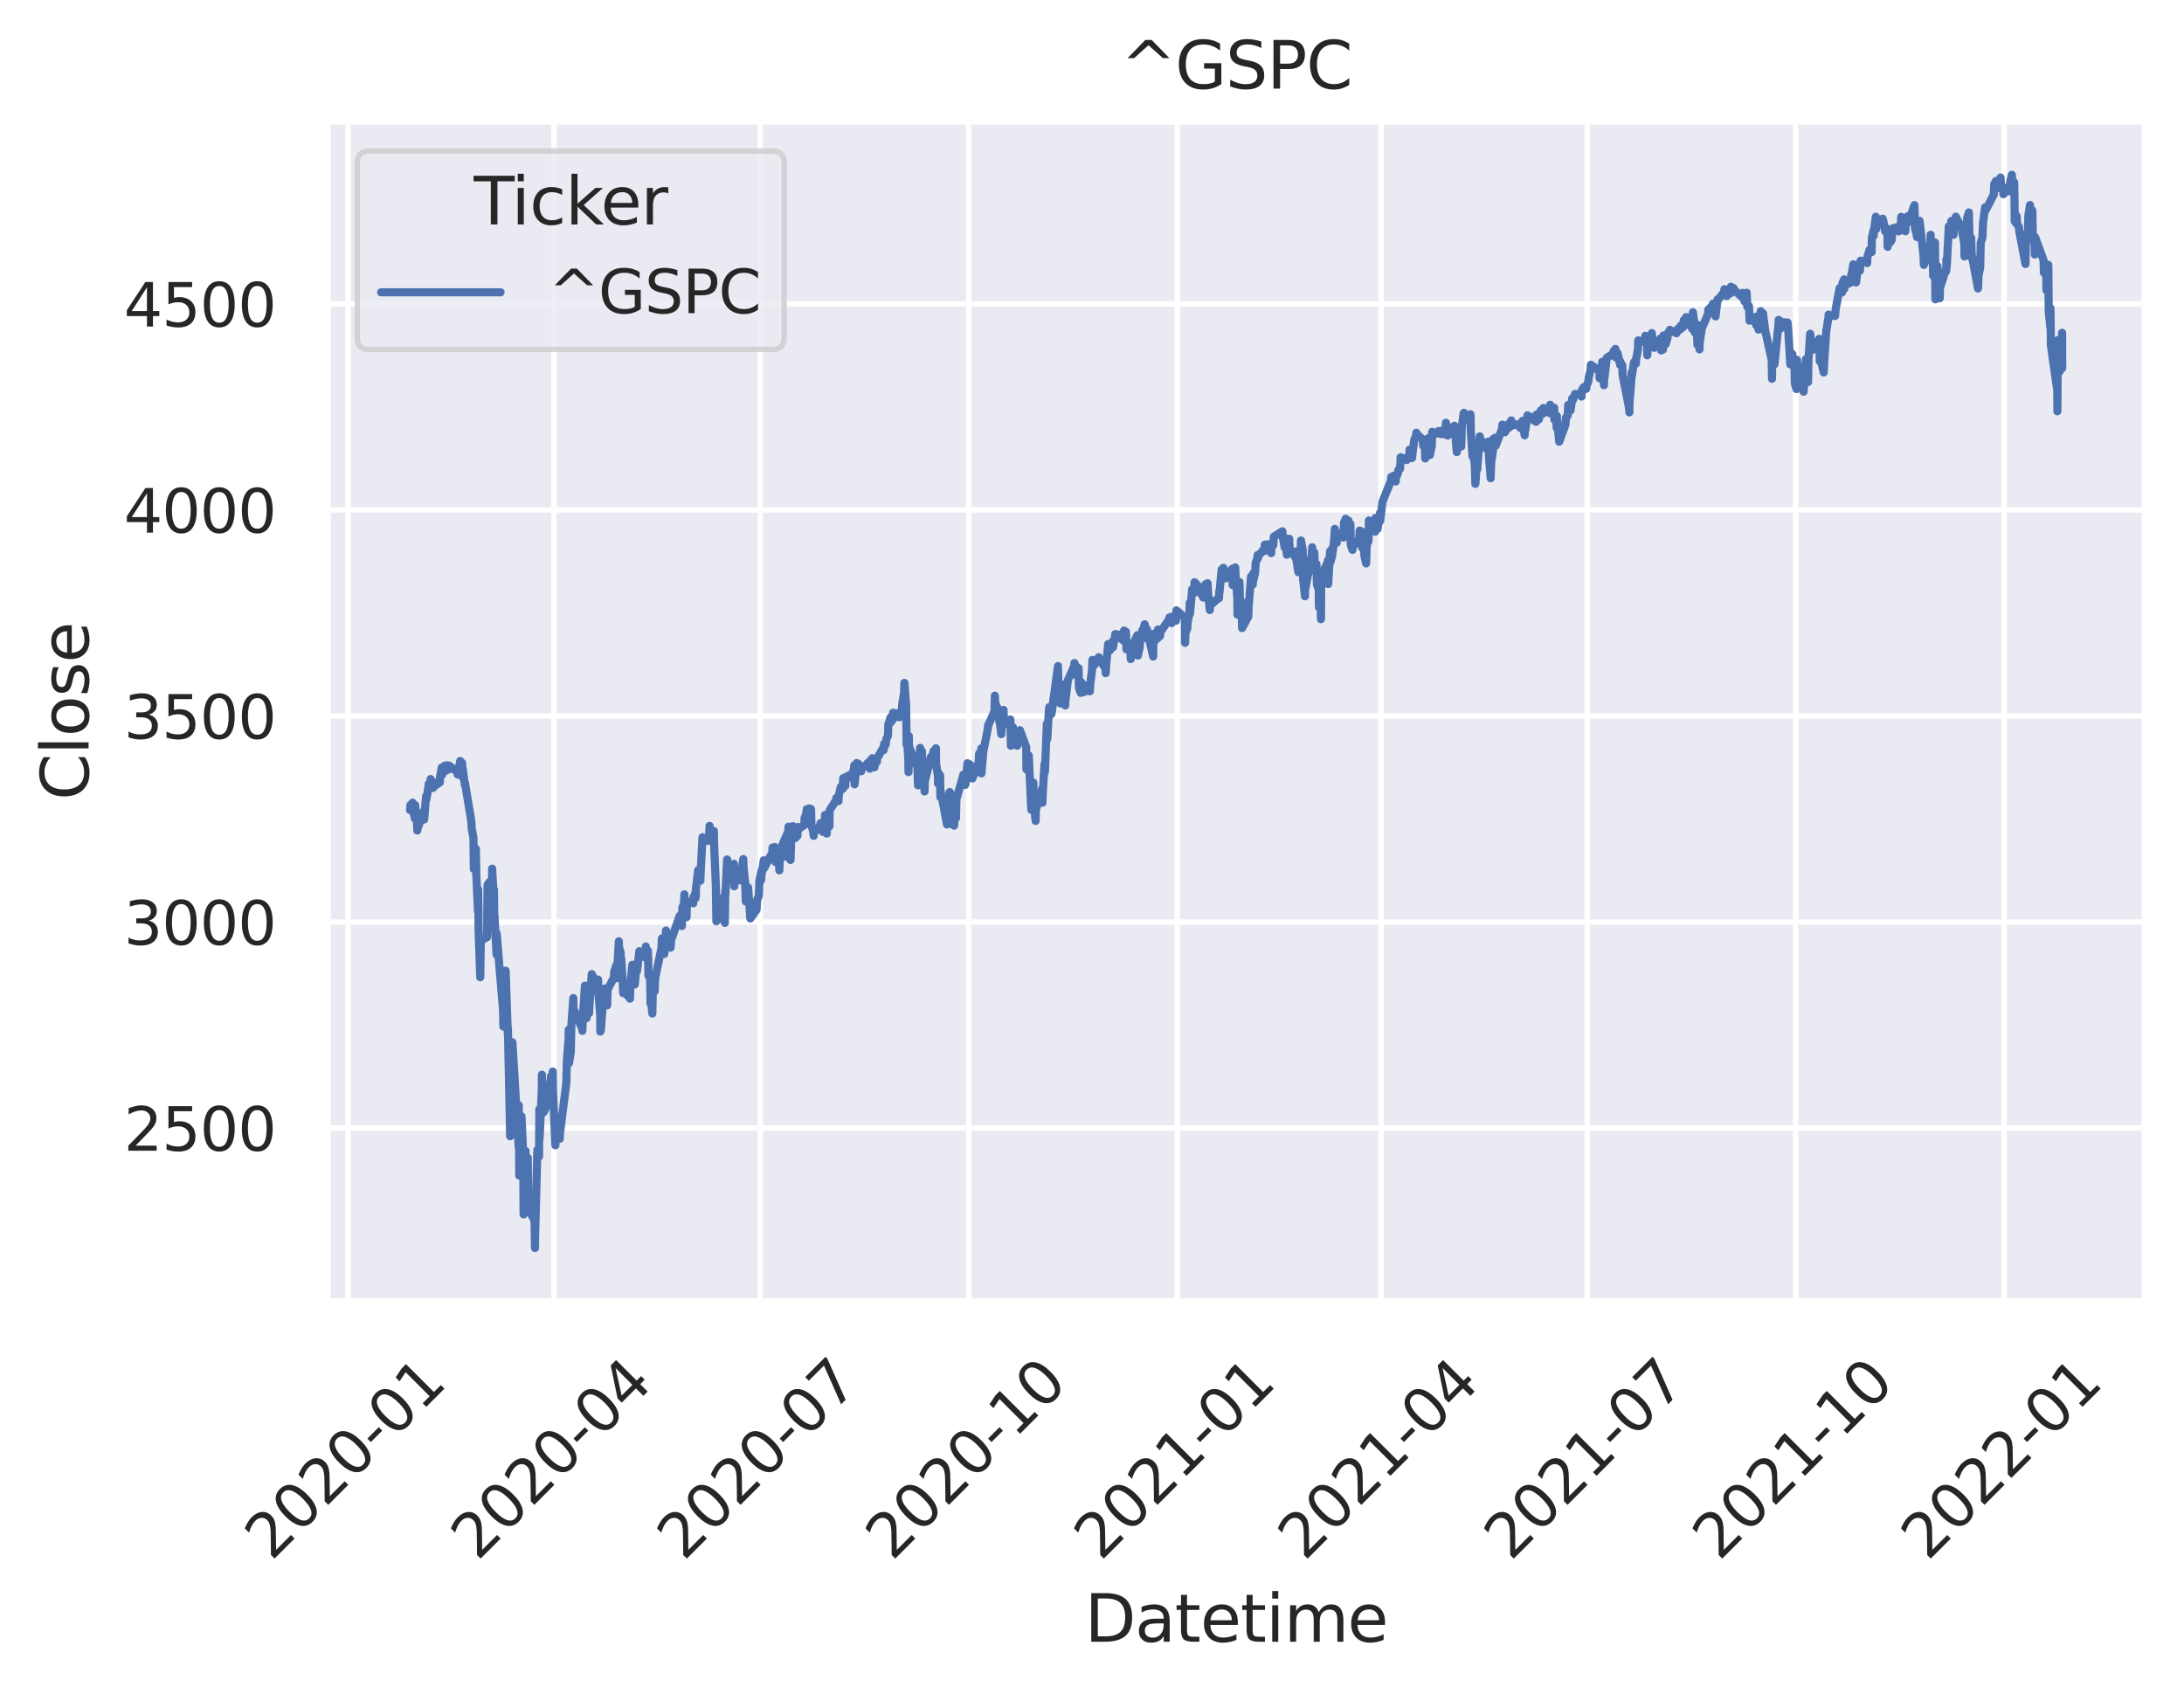 <?xml version="1.0" encoding="utf-8" standalone="no"?>
<!DOCTYPE svg PUBLIC "-//W3C//DTD SVG 1.1//EN"
  "http://www.w3.org/Graphics/SVG/1.1/DTD/svg11.dtd">
<svg xmlns:xlink="http://www.w3.org/1999/xlink" width="402.309pt" height="312.099pt" viewBox="0 0 402.309 312.099" xmlns="http://www.w3.org/2000/svg" version="1.1">
 <defs>
  <style type="text/css">*{stroke-linejoin: round; stroke-linecap: butt}</style>
 </defs>
 <g id="figure_1">
  <g id="patch_1">
   <path d="M 0 312.099 
L 402.309 312.099 
L 402.309 0 
L 0 0 
z
" style="fill: #ffffff"/>
  </g>
  <g id="axes_1">
   <g id="patch_2">
    <path d="M 60.309 239.758 
L 395.109 239.758 
L 395.109 22.318 
L 60.309 22.318 
z
" style="fill: #eaeaf2"/>
   </g>
   <g id="matplotlib.axis_1">
    <g id="xtick_1">
     <g id="line2d_1">
      <path d="M 64.093 239.758 
L 64.093 22.318 
" clip-path="url(#p2a2ee16e91)" style="fill: none; stroke: #ffffff; stroke-linecap: round"/>
     </g>
     <g id="text_1">
      <!-- 2020-01 -->
      <g style="fill: #262626" transform="translate(49.989 287.668)rotate(-45)scale(0.11 -0.11)">
       <defs>
        <path id="DejaVuSans-32" d="M 1228 531 
L 3431 531 
L 3431 0 
L 469 0 
L 469 531 
Q 828 903 1448 1529 
Q 2069 2156 2228 2338 
Q 2531 2678 2651 2914 
Q 2772 3150 2772 3378 
Q 2772 3750 2511 3984 
Q 2250 4219 1831 4219 
Q 1534 4219 1204 4116 
Q 875 4013 500 3803 
L 500 4441 
Q 881 4594 1212 4672 
Q 1544 4750 1819 4750 
Q 2544 4750 2975 4387 
Q 3406 4025 3406 3419 
Q 3406 3131 3298 2873 
Q 3191 2616 2906 2266 
Q 2828 2175 2409 1742 
Q 1991 1309 1228 531 
z
" transform="scale(0.016)"/>
        <path id="DejaVuSans-30" d="M 2034 4250 
Q 1547 4250 1301 3770 
Q 1056 3291 1056 2328 
Q 1056 1369 1301 889 
Q 1547 409 2034 409 
Q 2525 409 2770 889 
Q 3016 1369 3016 2328 
Q 3016 3291 2770 3770 
Q 2525 4250 2034 4250 
z
M 2034 4750 
Q 2819 4750 3233 4129 
Q 3647 3509 3647 2328 
Q 3647 1150 3233 529 
Q 2819 -91 2034 -91 
Q 1250 -91 836 529 
Q 422 1150 422 2328 
Q 422 3509 836 4129 
Q 1250 4750 2034 4750 
z
" transform="scale(0.016)"/>
        <path id="DejaVuSans-2d" d="M 313 2009 
L 1997 2009 
L 1997 1497 
L 313 1497 
L 313 2009 
z
" transform="scale(0.016)"/>
        <path id="DejaVuSans-31" d="M 794 531 
L 1825 531 
L 1825 4091 
L 703 3866 
L 703 4441 
L 1819 4666 
L 2450 4666 
L 2450 531 
L 3481 531 
L 3481 0 
L 794 0 
L 794 531 
z
" transform="scale(0.016)"/>
       </defs>
       <use xlink:href="#DejaVuSans-32"/>
       <use xlink:href="#DejaVuSans-30" x="63.623"/>
       <use xlink:href="#DejaVuSans-32" x="127.246"/>
       <use xlink:href="#DejaVuSans-30" x="190.869"/>
       <use xlink:href="#DejaVuSans-2d" x="254.492"/>
       <use xlink:href="#DejaVuSans-30" x="290.576"/>
       <use xlink:href="#DejaVuSans-31" x="354.199"/>
      </g>
     </g>
    </g>
    <g id="xtick_2">
     <g id="line2d_2">
      <path d="M 102.056 239.758 
L 102.056 22.318 
" clip-path="url(#p2a2ee16e91)" style="fill: none; stroke: #ffffff; stroke-linecap: round"/>
     </g>
     <g id="text_2">
      <!-- 2020-04 -->
      <g style="fill: #262626" transform="translate(87.952 287.668)rotate(-45)scale(0.11 -0.11)">
       <defs>
        <path id="DejaVuSans-34" d="M 2419 4116 
L 825 1625 
L 2419 1625 
L 2419 4116 
z
M 2253 4666 
L 3047 4666 
L 3047 1625 
L 3713 1625 
L 3713 1100 
L 3047 1100 
L 3047 0 
L 2419 0 
L 2419 1100 
L 313 1100 
L 313 1709 
L 2253 4666 
z
" transform="scale(0.016)"/>
       </defs>
       <use xlink:href="#DejaVuSans-32"/>
       <use xlink:href="#DejaVuSans-30" x="63.623"/>
       <use xlink:href="#DejaVuSans-32" x="127.246"/>
       <use xlink:href="#DejaVuSans-30" x="190.869"/>
       <use xlink:href="#DejaVuSans-2d" x="254.492"/>
       <use xlink:href="#DejaVuSans-30" x="290.576"/>
       <use xlink:href="#DejaVuSans-34" x="354.199"/>
      </g>
     </g>
    </g>
    <g id="xtick_3">
     <g id="line2d_3">
      <path d="M 140.036 239.758 
L 140.036 22.318 
" clip-path="url(#p2a2ee16e91)" style="fill: none; stroke: #ffffff; stroke-linecap: round"/>
     </g>
     <g id="text_3">
      <!-- 2020-07 -->
      <g style="fill: #262626" transform="translate(125.933 287.668)rotate(-45)scale(0.11 -0.11)">
       <defs>
        <path id="DejaVuSans-37" d="M 525 4666 
L 3525 4666 
L 3525 4397 
L 1831 0 
L 1172 0 
L 2766 4134 
L 525 4134 
L 525 4666 
z
" transform="scale(0.016)"/>
       </defs>
       <use xlink:href="#DejaVuSans-32"/>
       <use xlink:href="#DejaVuSans-30" x="63.623"/>
       <use xlink:href="#DejaVuSans-32" x="127.246"/>
       <use xlink:href="#DejaVuSans-30" x="190.869"/>
       <use xlink:href="#DejaVuSans-2d" x="254.492"/>
       <use xlink:href="#DejaVuSans-30" x="290.576"/>
       <use xlink:href="#DejaVuSans-37" x="354.199"/>
      </g>
     </g>
    </g>
    <g id="xtick_4">
     <g id="line2d_4">
      <path d="M 178.434 239.758 
L 178.434 22.318 
" clip-path="url(#p2a2ee16e91)" style="fill: none; stroke: #ffffff; stroke-linecap: round"/>
     </g>
     <g id="text_4">
      <!-- 2020-10 -->
      <g style="fill: #262626" transform="translate(164.33 287.668)rotate(-45)scale(0.11 -0.11)">
       <use xlink:href="#DejaVuSans-32"/>
       <use xlink:href="#DejaVuSans-30" x="63.623"/>
       <use xlink:href="#DejaVuSans-32" x="127.246"/>
       <use xlink:href="#DejaVuSans-30" x="190.869"/>
       <use xlink:href="#DejaVuSans-2d" x="254.492"/>
       <use xlink:href="#DejaVuSans-31" x="290.576"/>
       <use xlink:href="#DejaVuSans-30" x="354.199"/>
      </g>
     </g>
    </g>
    <g id="xtick_5">
     <g id="line2d_5">
      <path d="M 216.849 239.758 
L 216.849 22.318 
" clip-path="url(#p2a2ee16e91)" style="fill: none; stroke: #ffffff; stroke-linecap: round"/>
     </g>
     <g id="text_5">
      <!-- 2021-01 -->
      <g style="fill: #262626" transform="translate(202.745 287.668)rotate(-45)scale(0.11 -0.11)">
       <use xlink:href="#DejaVuSans-32"/>
       <use xlink:href="#DejaVuSans-30" x="63.623"/>
       <use xlink:href="#DejaVuSans-32" x="127.246"/>
       <use xlink:href="#DejaVuSans-31" x="190.869"/>
       <use xlink:href="#DejaVuSans-2d" x="254.492"/>
       <use xlink:href="#DejaVuSans-30" x="290.576"/>
       <use xlink:href="#DejaVuSans-31" x="354.199"/>
      </g>
     </g>
    </g>
    <g id="xtick_6">
     <g id="line2d_6">
      <path d="M 254.394 239.758 
L 254.394 22.318 
" clip-path="url(#p2a2ee16e91)" style="fill: none; stroke: #ffffff; stroke-linecap: round"/>
     </g>
     <g id="text_6">
      <!-- 2021-04 -->
      <g style="fill: #262626" transform="translate(240.291 287.668)rotate(-45)scale(0.11 -0.11)">
       <use xlink:href="#DejaVuSans-32"/>
       <use xlink:href="#DejaVuSans-30" x="63.623"/>
       <use xlink:href="#DejaVuSans-32" x="127.246"/>
       <use xlink:href="#DejaVuSans-31" x="190.869"/>
       <use xlink:href="#DejaVuSans-2d" x="254.492"/>
       <use xlink:href="#DejaVuSans-30" x="290.576"/>
       <use xlink:href="#DejaVuSans-34" x="354.199"/>
      </g>
     </g>
    </g>
    <g id="xtick_7">
     <g id="line2d_7">
      <path d="M 292.374 239.758 
L 292.374 22.318 
" clip-path="url(#p2a2ee16e91)" style="fill: none; stroke: #ffffff; stroke-linecap: round"/>
     </g>
     <g id="text_7">
      <!-- 2021-07 -->
      <g style="fill: #262626" transform="translate(278.271 287.668)rotate(-45)scale(0.11 -0.11)">
       <use xlink:href="#DejaVuSans-32"/>
       <use xlink:href="#DejaVuSans-30" x="63.623"/>
       <use xlink:href="#DejaVuSans-32" x="127.246"/>
       <use xlink:href="#DejaVuSans-31" x="190.869"/>
       <use xlink:href="#DejaVuSans-2d" x="254.492"/>
       <use xlink:href="#DejaVuSans-30" x="290.576"/>
       <use xlink:href="#DejaVuSans-37" x="354.199"/>
      </g>
     </g>
    </g>
    <g id="xtick_8">
     <g id="line2d_8">
      <path d="M 330.772 239.758 
L 330.772 22.318 
" clip-path="url(#p2a2ee16e91)" style="fill: none; stroke: #ffffff; stroke-linecap: round"/>
     </g>
     <g id="text_8">
      <!-- 2021-10 -->
      <g style="fill: #262626" transform="translate(316.668 287.668)rotate(-45)scale(0.11 -0.11)">
       <use xlink:href="#DejaVuSans-32"/>
       <use xlink:href="#DejaVuSans-30" x="63.623"/>
       <use xlink:href="#DejaVuSans-32" x="127.246"/>
       <use xlink:href="#DejaVuSans-31" x="190.869"/>
       <use xlink:href="#DejaVuSans-2d" x="254.492"/>
       <use xlink:href="#DejaVuSans-31" x="290.576"/>
       <use xlink:href="#DejaVuSans-30" x="354.199"/>
      </g>
     </g>
    </g>
    <g id="xtick_9">
     <g id="line2d_9">
      <path d="M 369.187 239.758 
L 369.187 22.318 
" clip-path="url(#p2a2ee16e91)" style="fill: none; stroke: #ffffff; stroke-linecap: round"/>
     </g>
     <g id="text_9">
      <!-- 2022-01 -->
      <g style="fill: #262626" transform="translate(355.083 287.668)rotate(-45)scale(0.11 -0.11)">
       <use xlink:href="#DejaVuSans-32"/>
       <use xlink:href="#DejaVuSans-30" x="63.623"/>
       <use xlink:href="#DejaVuSans-32" x="127.246"/>
       <use xlink:href="#DejaVuSans-32" x="190.869"/>
       <use xlink:href="#DejaVuSans-2d" x="254.492"/>
       <use xlink:href="#DejaVuSans-30" x="290.576"/>
       <use xlink:href="#DejaVuSans-31" x="354.199"/>
      </g>
     </g>
    </g>
    <g id="text_10">
     <!-- Datetime -->
     <g style="fill: #262626" transform="translate(199.812 302.403)scale(0.12 -0.12)">
      <defs>
       <path id="DejaVuSans-44" d="M 1259 4147 
L 1259 519 
L 2022 519 
Q 2988 519 3436 956 
Q 3884 1394 3884 2338 
Q 3884 3275 3436 3711 
Q 2988 4147 2022 4147 
L 1259 4147 
z
M 628 4666 
L 1925 4666 
Q 3281 4666 3915 4102 
Q 4550 3538 4550 2338 
Q 4550 1131 3912 565 
Q 3275 0 1925 0 
L 628 0 
L 628 4666 
z
" transform="scale(0.016)"/>
       <path id="DejaVuSans-61" d="M 2194 1759 
Q 1497 1759 1228 1600 
Q 959 1441 959 1056 
Q 959 750 1161 570 
Q 1363 391 1709 391 
Q 2188 391 2477 730 
Q 2766 1069 2766 1631 
L 2766 1759 
L 2194 1759 
z
M 3341 1997 
L 3341 0 
L 2766 0 
L 2766 531 
Q 2569 213 2275 61 
Q 1981 -91 1556 -91 
Q 1019 -91 701 211 
Q 384 513 384 1019 
Q 384 1609 779 1909 
Q 1175 2209 1959 2209 
L 2766 2209 
L 2766 2266 
Q 2766 2663 2505 2880 
Q 2244 3097 1772 3097 
Q 1472 3097 1187 3025 
Q 903 2953 641 2809 
L 641 3341 
Q 956 3463 1253 3523 
Q 1550 3584 1831 3584 
Q 2591 3584 2966 3190 
Q 3341 2797 3341 1997 
z
" transform="scale(0.016)"/>
       <path id="DejaVuSans-74" d="M 1172 4494 
L 1172 3500 
L 2356 3500 
L 2356 3053 
L 1172 3053 
L 1172 1153 
Q 1172 725 1289 603 
Q 1406 481 1766 481 
L 2356 481 
L 2356 0 
L 1766 0 
Q 1100 0 847 248 
Q 594 497 594 1153 
L 594 3053 
L 172 3053 
L 172 3500 
L 594 3500 
L 594 4494 
L 1172 4494 
z
" transform="scale(0.016)"/>
       <path id="DejaVuSans-65" d="M 3597 1894 
L 3597 1613 
L 953 1613 
Q 991 1019 1311 708 
Q 1631 397 2203 397 
Q 2534 397 2845 478 
Q 3156 559 3463 722 
L 3463 178 
Q 3153 47 2828 -22 
Q 2503 -91 2169 -91 
Q 1331 -91 842 396 
Q 353 884 353 1716 
Q 353 2575 817 3079 
Q 1281 3584 2069 3584 
Q 2775 3584 3186 3129 
Q 3597 2675 3597 1894 
z
M 3022 2063 
Q 3016 2534 2758 2815 
Q 2500 3097 2075 3097 
Q 1594 3097 1305 2825 
Q 1016 2553 972 2059 
L 3022 2063 
z
" transform="scale(0.016)"/>
       <path id="DejaVuSans-69" d="M 603 3500 
L 1178 3500 
L 1178 0 
L 603 0 
L 603 3500 
z
M 603 4863 
L 1178 4863 
L 1178 4134 
L 603 4134 
L 603 4863 
z
" transform="scale(0.016)"/>
       <path id="DejaVuSans-6d" d="M 3328 2828 
Q 3544 3216 3844 3400 
Q 4144 3584 4550 3584 
Q 5097 3584 5394 3201 
Q 5691 2819 5691 2113 
L 5691 0 
L 5113 0 
L 5113 2094 
Q 5113 2597 4934 2840 
Q 4756 3084 4391 3084 
Q 3944 3084 3684 2787 
Q 3425 2491 3425 1978 
L 3425 0 
L 2847 0 
L 2847 2094 
Q 2847 2600 2669 2842 
Q 2491 3084 2119 3084 
Q 1678 3084 1418 2786 
Q 1159 2488 1159 1978 
L 1159 0 
L 581 0 
L 581 3500 
L 1159 3500 
L 1159 2956 
Q 1356 3278 1631 3431 
Q 1906 3584 2284 3584 
Q 2666 3584 2933 3390 
Q 3200 3197 3328 2828 
z
" transform="scale(0.016)"/>
      </defs>
      <use xlink:href="#DejaVuSans-44"/>
      <use xlink:href="#DejaVuSans-61" x="77.002"/>
      <use xlink:href="#DejaVuSans-74" x="138.281"/>
      <use xlink:href="#DejaVuSans-65" x="177.49"/>
      <use xlink:href="#DejaVuSans-74" x="239.014"/>
      <use xlink:href="#DejaVuSans-69" x="278.223"/>
      <use xlink:href="#DejaVuSans-6d" x="306.006"/>
      <use xlink:href="#DejaVuSans-65" x="403.418"/>
     </g>
    </g>
   </g>
   <g id="matplotlib.axis_2">
    <g id="ytick_1">
     <g id="line2d_10">
      <path d="M 60.309 207.781 
L 395.109 207.781 
" clip-path="url(#p2a2ee16e91)" style="fill: none; stroke: #ffffff; stroke-linecap: round"/>
     </g>
     <g id="text_11">
      <!-- 2500 -->
      <g style="fill: #262626" transform="translate(22.814 211.96)scale(0.11 -0.11)">
       <defs>
        <path id="DejaVuSans-35" d="M 691 4666 
L 3169 4666 
L 3169 4134 
L 1269 4134 
L 1269 2991 
Q 1406 3038 1543 3061 
Q 1681 3084 1819 3084 
Q 2600 3084 3056 2656 
Q 3513 2228 3513 1497 
Q 3513 744 3044 326 
Q 2575 -91 1722 -91 
Q 1428 -91 1123 -41 
Q 819 9 494 109 
L 494 744 
Q 775 591 1075 516 
Q 1375 441 1709 441 
Q 2250 441 2565 725 
Q 2881 1009 2881 1497 
Q 2881 1984 2565 2268 
Q 2250 2553 1709 2553 
Q 1456 2553 1204 2497 
Q 953 2441 691 2322 
L 691 4666 
z
" transform="scale(0.016)"/>
       </defs>
       <use xlink:href="#DejaVuSans-32"/>
       <use xlink:href="#DejaVuSans-35" x="63.623"/>
       <use xlink:href="#DejaVuSans-30" x="127.246"/>
       <use xlink:href="#DejaVuSans-30" x="190.869"/>
      </g>
     </g>
    </g>
    <g id="ytick_2">
     <g id="line2d_11">
      <path d="M 60.309 169.83 
L 395.109 169.83 
" clip-path="url(#p2a2ee16e91)" style="fill: none; stroke: #ffffff; stroke-linecap: round"/>
     </g>
     <g id="text_12">
      <!-- 3000 -->
      <g style="fill: #262626" transform="translate(22.814 174.009)scale(0.11 -0.11)">
       <defs>
        <path id="DejaVuSans-33" d="M 2597 2516 
Q 3050 2419 3304 2112 
Q 3559 1806 3559 1356 
Q 3559 666 3084 287 
Q 2609 -91 1734 -91 
Q 1441 -91 1130 -33 
Q 819 25 488 141 
L 488 750 
Q 750 597 1062 519 
Q 1375 441 1716 441 
Q 2309 441 2620 675 
Q 2931 909 2931 1356 
Q 2931 1769 2642 2001 
Q 2353 2234 1838 2234 
L 1294 2234 
L 1294 2753 
L 1863 2753 
Q 2328 2753 2575 2939 
Q 2822 3125 2822 3475 
Q 2822 3834 2567 4026 
Q 2313 4219 1838 4219 
Q 1578 4219 1281 4162 
Q 984 4106 628 3988 
L 628 4550 
Q 988 4650 1302 4700 
Q 1616 4750 1894 4750 
Q 2613 4750 3031 4423 
Q 3450 4097 3450 3541 
Q 3450 3153 3228 2886 
Q 3006 2619 2597 2516 
z
" transform="scale(0.016)"/>
       </defs>
       <use xlink:href="#DejaVuSans-33"/>
       <use xlink:href="#DejaVuSans-30" x="63.623"/>
       <use xlink:href="#DejaVuSans-30" x="127.246"/>
       <use xlink:href="#DejaVuSans-30" x="190.869"/>
      </g>
     </g>
    </g>
    <g id="ytick_3">
     <g id="line2d_12">
      <path d="M 60.309 131.879 
L 395.109 131.879 
" clip-path="url(#p2a2ee16e91)" style="fill: none; stroke: #ffffff; stroke-linecap: round"/>
     </g>
     <g id="text_13">
      <!-- 3500 -->
      <g style="fill: #262626" transform="translate(22.814 136.058)scale(0.11 -0.11)">
       <use xlink:href="#DejaVuSans-33"/>
       <use xlink:href="#DejaVuSans-35" x="63.623"/>
       <use xlink:href="#DejaVuSans-30" x="127.246"/>
       <use xlink:href="#DejaVuSans-30" x="190.869"/>
      </g>
     </g>
    </g>
    <g id="ytick_4">
     <g id="line2d_13">
      <path d="M 60.309 93.928 
L 395.109 93.928 
" clip-path="url(#p2a2ee16e91)" style="fill: none; stroke: #ffffff; stroke-linecap: round"/>
     </g>
     <g id="text_14">
      <!-- 4000 -->
      <g style="fill: #262626" transform="translate(22.814 98.107)scale(0.11 -0.11)">
       <use xlink:href="#DejaVuSans-34"/>
       <use xlink:href="#DejaVuSans-30" x="63.623"/>
       <use xlink:href="#DejaVuSans-30" x="127.246"/>
       <use xlink:href="#DejaVuSans-30" x="190.869"/>
      </g>
     </g>
    </g>
    <g id="ytick_5">
     <g id="line2d_14">
      <path d="M 60.309 55.977 
L 395.109 55.977 
" clip-path="url(#p2a2ee16e91)" style="fill: none; stroke: #ffffff; stroke-linecap: round"/>
     </g>
     <g id="text_15">
      <!-- 4500 -->
      <g style="fill: #262626" transform="translate(22.814 60.156)scale(0.11 -0.11)">
       <use xlink:href="#DejaVuSans-34"/>
       <use xlink:href="#DejaVuSans-35" x="63.623"/>
       <use xlink:href="#DejaVuSans-30" x="127.246"/>
       <use xlink:href="#DejaVuSans-30" x="190.869"/>
      </g>
     </g>
    </g>
    <g id="text_16">
     <!-- Close -->
     <g style="fill: #262626" transform="translate(16.318 147.383)rotate(-90)scale(0.12 -0.12)">
      <defs>
       <path id="DejaVuSans-43" d="M 4122 4306 
L 4122 3641 
Q 3803 3938 3442 4084 
Q 3081 4231 2675 4231 
Q 1875 4231 1450 3742 
Q 1025 3253 1025 2328 
Q 1025 1406 1450 917 
Q 1875 428 2675 428 
Q 3081 428 3442 575 
Q 3803 722 4122 1019 
L 4122 359 
Q 3791 134 3420 21 
Q 3050 -91 2638 -91 
Q 1578 -91 968 557 
Q 359 1206 359 2328 
Q 359 3453 968 4101 
Q 1578 4750 2638 4750 
Q 3056 4750 3426 4639 
Q 3797 4528 4122 4306 
z
" transform="scale(0.016)"/>
       <path id="DejaVuSans-6c" d="M 603 4863 
L 1178 4863 
L 1178 0 
L 603 0 
L 603 4863 
z
" transform="scale(0.016)"/>
       <path id="DejaVuSans-6f" d="M 1959 3097 
Q 1497 3097 1228 2736 
Q 959 2375 959 1747 
Q 959 1119 1226 758 
Q 1494 397 1959 397 
Q 2419 397 2687 759 
Q 2956 1122 2956 1747 
Q 2956 2369 2687 2733 
Q 2419 3097 1959 3097 
z
M 1959 3584 
Q 2709 3584 3137 3096 
Q 3566 2609 3566 1747 
Q 3566 888 3137 398 
Q 2709 -91 1959 -91 
Q 1206 -91 779 398 
Q 353 888 353 1747 
Q 353 2609 779 3096 
Q 1206 3584 1959 3584 
z
" transform="scale(0.016)"/>
       <path id="DejaVuSans-73" d="M 2834 3397 
L 2834 2853 
Q 2591 2978 2328 3040 
Q 2066 3103 1784 3103 
Q 1356 3103 1142 2972 
Q 928 2841 928 2578 
Q 928 2378 1081 2264 
Q 1234 2150 1697 2047 
L 1894 2003 
Q 2506 1872 2764 1633 
Q 3022 1394 3022 966 
Q 3022 478 2636 193 
Q 2250 -91 1575 -91 
Q 1294 -91 989 -36 
Q 684 19 347 128 
L 347 722 
Q 666 556 975 473 
Q 1284 391 1588 391 
Q 1994 391 2212 530 
Q 2431 669 2431 922 
Q 2431 1156 2273 1281 
Q 2116 1406 1581 1522 
L 1381 1569 
Q 847 1681 609 1914 
Q 372 2147 372 2553 
Q 372 3047 722 3315 
Q 1072 3584 1716 3584 
Q 2034 3584 2315 3537 
Q 2597 3491 2834 3397 
z
" transform="scale(0.016)"/>
      </defs>
      <use xlink:href="#DejaVuSans-43"/>
      <use xlink:href="#DejaVuSans-6c" x="69.824"/>
      <use xlink:href="#DejaVuSans-6f" x="97.607"/>
      <use xlink:href="#DejaVuSans-73" x="158.789"/>
      <use xlink:href="#DejaVuSans-65" x="210.889"/>
     </g>
    </g>
   </g>
   <g id="line2d_15">
    <path d="M 75.527 149.212 
L 75.614 148.254 
L 75.631 148.873 
L 75.944 148.559 
L 76.014 147.855 
L 76.031 148.407 
L 76.049 149.063 
L 76.396 150.63 
L 76.414 150.759 
L 76.431 150.214 
L 76.466 148.3 
L 76.779 150.589 
L 76.866 152.981 
L 76.883 152.75 
L 78.031 149.48 
L 78.135 150.951 
L 78.483 146.672 
L 78.553 147.204 
L 78.935 144.839 
L 78.953 144.405 
L 78.97 144.409 
L 79.283 144.119 
L 79.318 143.501 
L 79.388 143.601 
L 79.701 144.377 
L 79.735 144.012 
L 79.753 144.261 
L 79.77 145.131 
L 79.805 144.96 
L 81.022 144.106 
L 81.057 143.115 
L 81.37 141.385 
L 81.387 141.87 
L 81.474 142.677 
L 81.892 141.045 
L 82.205 141.933 
L 82.274 140.964 
L 82.309 141.445 
L 82.622 141.282 
L 82.64 141.088 
L 82.674 141.716 
L 82.692 141.537 
L 82.709 141.594 
L 82.726 141.014 
L 84.292 142.234 
L 84.309 142.657 
L 84.361 141.581 
L 84.379 141.584 
L 84.396 141.742 
L 84.709 140.67 
L 84.779 140.168 
L 84.813 140.526 
L 85.126 140.523 
L 85.161 143.105 
L 85.231 141.527 
L 85.631 144.579 
L 85.648 144.193 
L 86.813 151.238 
L 86.9 152.69 
L 87.213 154.308 
L 87.283 160.066 
L 87.318 160.004 
L 87.648 156.368 
L 87.735 160.976 
L 88.048 167.881 
L 88.065 165.867 
L 88.083 163.818 
L 88.135 167.895 
L 88.152 171.209 
L 88.465 180.008 
L 88.57 173.26 
L 89.717 172.628 
L 89.822 163 
L 90.135 162.494 
L 90.239 169.687 
L 90.639 162.034 
L 90.656 160.004 
L 90.969 165.618 
L 90.987 163.834 
L 91.039 168.795 
L 91.056 169.264 
L 91.074 168.53 
L 91.474 175.85 
L 91.491 171.949 
L 92.674 186.125 
L 92.726 189.073 
L 93.039 183.334 
L 93.056 188.853 
L 93.126 181.901 
L 93.143 178.801 
L 93.543 190.493 
L 93.561 189.457 
L 93.978 209.302 
L 94.291 200.988 
L 94.326 206.294 
L 94.378 201.224 
L 94.395 191.996 
L 95.543 211.282 
L 95.56 203.595 
L 95.63 211.242 
L 95.647 216.526 
L 95.96 212.658 
L 96.065 205.62 
L 96.378 212.724 
L 96.447 223.688 
L 96.482 214.904 
L 96.795 214.157 
L 96.813 212.002 
L 96.83 215.127 
L 96.9 214.642 
L 97.213 213.266 
L 97.317 222.665 
L 98.465 224.795 
L 98.552 229.874 
L 98.569 227.837 
L 98.986 211.827 
L 99.299 213.03 
L 99.352 204.331 
L 99.404 209.653 
L 99.804 200.577 
L 99.821 197.961 
L 100.134 204.878 
L 100.186 203.993 
L 100.221 199.654 
L 100.238 204.742 
L 101.386 201.925 
L 101.491 198.214 
L 101.804 198.024 
L 101.821 197.374 
L 101.838 199.196 
L 101.891 202.041 
L 101.908 201.821 
L 102.308 210.958 
L 102.325 209.916 
L 102.656 207.769 
L 102.708 208.985 
L 102.743 205.832 
L 103.056 207.092 
L 103.108 209.766 
L 103.16 208.648 
L 104.325 199.467 
L 104.412 195.549 
L 104.743 191.195 
L 104.76 189.684 
L 104.795 192.397 
L 104.829 195.803 
L 105.142 193.792 
L 105.247 188.913 
L 105.612 183.847 
L 105.629 186.108 
L 105.664 185.842 
L 107.229 189.462 
L 107.247 189.387 
L 107.281 189.881 
L 107.334 187.958 
L 107.751 181.559 
L 108.064 187.524 
L 108.099 186.895 
L 108.134 185.507 
L 108.168 186.234 
L 108.481 186.405 
L 108.516 186.611 
L 108.586 184.984 
L 109.003 179.428 
L 110.151 181.658 
L 110.168 180.428 
L 110.238 182.695 
L 110.255 183.257 
L 110.568 186.948 
L 110.586 190.02 
L 110.673 189.791 
L 111.073 184.533 
L 111.09 185.161 
L 111.42 182.089 
L 111.438 182.236 
L 111.507 185.208 
L 111.82 184.946 
L 111.838 185.196 
L 111.872 184.322 
L 111.925 182.247 
L 113.072 180.104 
L 113.159 178.857 
L 113.177 179.02 
L 113.49 177.876 
L 113.594 180.181 
L 113.994 173.384 
L 114.011 174.418 
L 114.325 175.426 
L 114.359 177.59 
L 114.429 176.559 
L 114.759 181.596 
L 114.794 182.943 
L 114.846 182.556 
L 116.011 183.823 
L 116.046 183.953 
L 116.098 181.715 
L 116.481 177.709 
L 116.516 179.827 
L 116.863 179.642 
L 116.881 179.496 
L 116.898 180.013 
L 116.916 179.919 
L 116.933 181.337 
L 117.281 177.491 
L 117.333 178.679 
L 117.35 178.855 
L 117.768 175.202 
L 118.916 176.402 
L 118.968 174.338 
L 119.02 175.104 
L 119.333 175.629 
L 119.35 175.116 
L 119.385 176.536 
L 119.402 176.527 
L 119.437 179.715 
L 119.75 180.039 
L 119.837 184.888 
L 119.855 183.472 
L 120.168 186.69 
L 120.272 181.003 
L 120.585 181.707 
L 120.602 182.582 
L 120.655 180.397 
L 120.672 180.673 
L 120.689 180.149 
L 121.837 174.688 
L 121.924 172.862 
L 121.941 173.424 
L 122.254 173.469 
L 122.272 172.88 
L 122.341 173.65 
L 122.359 175.719 
L 122.689 171.409 
L 122.707 172.09 
L 122.724 172.603 
L 122.759 171.897 
L 122.776 171.997 
L 123.089 172.14 
L 123.107 174.069 
L 123.194 173.696 
L 123.507 174.1 
L 123.524 174.561 
L 123.576 173.469 
L 123.594 173.888 
L 123.611 173.214 
L 125.176 168.777 
L 125.228 168.663 
L 125.28 170.45 
L 125.593 169.914 
L 125.611 170.571 
L 125.663 168.843 
L 125.698 167.128 
L 126.011 166.441 
L 126.063 164.731 
L 126.098 166.432 
L 126.115 167.575 
L 126.463 168.952 
L 126.48 168.732 
L 126.532 166.199 
L 127.68 166.032 
L 127.698 166.391 
L 127.732 165.245 
L 127.75 165.612 
L 127.767 165.393 
L 127.785 165.592 
L 128.098 164.4 
L 128.115 165.435 
L 128.185 164.949 
L 128.202 163.686 
L 128.602 160.274 
L 128.619 160.508 
L 128.932 160.394 
L 129.019 162.227 
L 129.037 161.298 
L 129.402 154.216 
L 129.454 155.093 
L 130.602 154.758 
L 130.706 152.135 
L 131.019 154.624 
L 131.106 153.03 
L 131.123 154.072 
L 131.436 155.424 
L 131.506 153.084 
L 131.541 155.436 
L 131.871 163.273 
L 131.958 169.688 
L 132.271 165.323 
L 132.341 169.208 
L 132.376 166.758 
L 133.523 169.986 
L 133.593 164.029 
L 133.628 164.729 
L 133.941 158.312 
L 134.028 160.837 
L 134.045 160.221 
L 134.358 161.175 
L 134.41 159.37 
L 134.462 161.206 
L 134.775 161.587 
L 134.862 161.83 
L 134.88 161.068 
L 135.193 159.115 
L 135.21 159.705 
L 135.262 163.252 
L 135.297 162.426 
L 136.445 161.907 
L 136.462 162.178 
L 136.497 161.214 
L 136.514 161.199 
L 136.532 161.671 
L 136.549 160.879 
L 136.914 158.24 
L 136.932 158.519 
L 136.967 159.831 
L 137.28 162.763 
L 137.384 166.063 
L 137.697 165.405 
L 137.714 166.1 
L 137.767 165.859 
L 137.801 163.463 
L 138.219 169.182 
L 139.366 167.568 
L 139.471 165.768 
L 139.784 164.953 
L 139.888 162.227 
L 140.201 160.81 
L 140.219 162.09 
L 140.288 160.342 
L 140.306 161.016 
L 140.688 158.46 
L 140.723 159.956 
L 142.288 156.999 
L 142.305 156.12 
L 142.392 156.129 
L 142.705 156.406 
L 142.723 156.021 
L 142.775 157.249 
L 142.81 158.757 
L 143.123 157.542 
L 143.14 158.952 
L 143.21 157.303 
L 143.227 156.905 
L 143.54 157.703 
L 143.557 160.321 
L 143.644 158.285 
L 143.957 158.068 
L 144.062 155.752 
L 145.21 153.14 
L 145.262 152.27 
L 145.279 154.077 
L 145.314 157.996 
L 145.627 158.402 
L 145.731 154.784 
L 146.044 152.185 
L 146.062 152.74 
L 146.079 153.564 
L 146.114 152.588 
L 146.149 152.621 
L 146.496 154.376 
L 146.549 153.448 
L 146.566 153.475 
L 146.879 153.994 
L 146.966 152.321 
L 146.983 152.784 
L 148.166 151.968 
L 148.218 150.609 
L 148.235 150.739 
L 148.548 149.685 
L 148.618 149.047 
L 148.635 150.236 
L 148.653 150.271 
L 148.983 149.954 
L 149.07 148.913 
L 149.383 149.222 
L 149.401 149.031 
L 149.418 149.732 
L 149.47 152.178 
L 149.488 151.916 
L 149.835 153.433 
L 149.888 153.959 
L 149.87 153.033 
L 149.905 153.417 
L 151.053 152.128 
L 151.07 152.792 
L 151.14 151.635 
L 151.157 151.644 
L 151.505 152.072 
L 151.522 151.714 
L 151.557 152.558 
L 151.574 153.223 
L 151.957 150.747 
L 151.974 150.111 
L 151.992 150.166 
L 152.305 153.537 
L 152.322 152.572 
L 152.392 150.894 
L 152.409 151.098 
L 152.722 152.03 
L 152.792 152.211 
L 152.826 149.235 
L 154.009 147.411 
L 154.044 147.005 
L 154.079 147.483 
L 154.392 147.494 
L 154.461 147.566 
L 154.496 146.555 
L 154.879 144.959 
L 154.896 145.18 
L 154.913 144.946 
L 155.226 144.667 
L 155.244 145.314 
L 155.296 143.816 
L 155.331 143.329 
L 155.644 143.812 
L 155.661 143.746 
L 155.713 144.737 
L 155.748 143.157 
L 156.896 142.592 
L 156.913 143.297 
L 157 142.467 
L 157.313 141.678 
L 157.365 140.963 
L 157.383 141.868 
L 157.417 144.472 
L 157.817 140.549 
L 157.835 141.001 
L 158.183 140.752 
L 158.252 141.496 
L 158.565 141.959 
L 158.617 141.297 
L 158.652 142.064 
L 158.67 141.561 
L 159.817 140.724 
L 159.835 140.54 
L 159.852 140.771 
L 159.904 140.727 
L 159.922 140.803 
L 160.235 141.588 
L 160.304 140.099 
L 160.339 140.258 
L 160.652 140.037 
L 160.687 139.659 
L 160.722 140.623 
L 160.756 141.322 
L 161.087 141.319 
L 161.174 140.588 
L 161.522 140.252 
L 161.539 140.308 
L 161.574 139.615 
L 161.591 139.646 
L 162.739 137.675 
L 162.756 138.175 
L 162.826 137.807 
L 162.843 137.033 
L 163.156 137.155 
L 163.261 136.165 
L 163.574 135.508 
L 163.643 133.377 
L 163.678 133.478 
L 163.991 132.293 
L 164.008 132.443 
L 164.078 132.109 
L 164.095 133.051 
L 164.408 132.549 
L 164.461 132.59 
L 164.513 131.286 
L 165.66 131.599 
L 165.678 132.106 
L 165.713 131.272 
L 165.765 131.854 
L 166.078 130.73 
L 166.095 131.108 
L 166.147 130.394 
L 166.165 130.579 
L 166.182 129.801 
L 166.53 127.638 
L 166.6 125.793 
L 166.913 129.825 
L 166.999 137.151 
L 167.017 135.232 
L 167.33 140.077 
L 167.347 142.224 
L 167.399 138.29 
L 167.417 135.587 
L 167.434 137.44 
L 168.999 141.4 
L 169.104 144.655 
L 169.504 137.766 
L 169.521 139.543 
L 169.834 138.396 
L 169.886 140.546 
L 169.938 144.166 
L 170.269 142.783 
L 170.286 143.064 
L 170.304 145.789 
L 170.356 143.918 
L 171.504 139.376 
L 171.521 139.73 
L 171.538 139.778 
L 171.591 140.85 
L 171.608 140.782 
L 171.956 138.347 
L 171.973 138.406 
L 172.008 139.552 
L 172.025 139.406 
L 172.338 138.731 
L 172.408 137.82 
L 172.425 139.839 
L 172.443 140.64 
L 172.756 142.872 
L 172.773 142.147 
L 172.79 144.354 
L 172.825 144.138 
L 172.843 144.342 
L 172.86 142.679 
L 173.173 142.806 
L 173.225 146.833 
L 173.277 145.65 
L 174.443 151.858 
L 174.529 148.46 
L 174.842 147.113 
L 174.86 148.306 
L 174.929 146.006 
L 174.947 145.893 
L 175.26 146.485 
L 175.364 151.843 
L 175.677 151.726 
L 175.712 150.165 
L 175.729 149.005 
L 175.764 152.083 
L 175.782 151.119 
L 176.095 150.716 
L 176.182 146.741 
L 176.199 147.137 
L 177.347 143.109 
L 177.364 143.364 
L 177.381 143.593 
L 177.416 142.758 
L 177.434 142.715 
L 177.451 143.107 
L 177.764 142.865 
L 177.799 144.573 
L 177.868 144.37 
L 178.216 140.59 
L 178.251 141.19 
L 178.268 143.042 
L 178.286 142.401 
L 178.599 141.574 
L 178.616 140.784 
L 178.686 141.622 
L 178.703 140.885 
L 179.034 142.642 
L 179.051 142.398 
L 179.068 141.981 
L 179.12 143.389 
L 180.268 140.487 
L 180.355 138.827 
L 180.373 138.862 
L 180.686 138.463 
L 180.755 137.87 
L 180.79 142.457 
L 181.19 137.7 
L 181.207 138.069 
L 181.955 134.296 
L 182.025 133.571 
L 182.042 133.624 
L 183.19 131.017 
L 183.259 128.146 
L 183.294 129.282 
L 183.659 130.349 
L 183.677 131.394 
L 183.694 130.258 
L 183.711 130.957 
L 184.042 131.139 
L 184.077 132.902 
L 184.129 132.728 
L 184.442 135.232 
L 184.477 134.816 
L 184.529 132.972 
L 184.546 133.152 
L 184.859 130.761 
L 184.964 133.363 
L 186.111 132.536 
L 186.216 137.358 
L 186.529 135.538 
L 186.563 135.663 
L 186.581 133.938 
L 186.633 136.204 
L 186.946 134.987 
L 187.05 136.803 
L 187.363 137.367 
L 187.45 135.245 
L 187.468 135.401 
L 187.781 135.105 
L 187.816 136.091 
L 187.868 134.936 
L 187.885 134.499 
L 189.033 137.598 
L 189.085 141.74 
L 189.137 139.316 
L 189.45 140.014 
L 189.468 139.852 
L 189.502 139.159 
L 189.555 140.177 
L 189.972 149.163 
L 190.337 146.485 
L 190.355 144.146 
L 190.389 146.389 
L 190.72 150.872 
L 190.737 149.156 
L 190.772 151.203 
L 190.807 149.194 
L 191.972 145.245 
L 192.024 147.858 
L 192.076 146.284 
L 192.407 140.76 
L 192.441 141.822 
L 192.459 142.277 
L 192.476 141.675 
L 192.494 141.865 
L 192.841 133.308 
L 192.876 134.416 
L 192.911 136.159 
L 193.241 130.527 
L 193.259 132.037 
L 193.294 130.246 
L 193.328 131.073 
L 193.676 131.514 
L 193.693 130.838 
L 193.746 131.158 
L 194.893 122.69 
L 194.998 128.141 
L 195.311 129.574 
L 195.398 127.915 
L 195.415 128.37 
L 195.728 126.999 
L 195.78 126.124 
L 195.815 127.273 
L 195.832 126.343 
L 196.145 127.39 
L 196.163 127.182 
L 196.232 129.942 
L 196.25 129.089 
L 196.632 125.981 
L 196.667 125.411 
L 197.815 122.815 
L 197.867 123.805 
L 197.919 122.125 
L 198.232 124.346 
L 198.302 122.789 
L 198.337 123.526 
L 198.667 123.067 
L 198.684 123.122 
L 198.754 126.742 
L 199.067 127.631 
L 199.171 125.662 
L 199.484 126.43 
L 199.502 126.064 
L 199.554 126.255 
L 199.589 127.491 
L 200.737 126.969 
L 200.754 127.34 
L 200.789 126.598 
L 200.806 126.711 
L 200.823 125.782 
L 200.841 125.944 
L 201.154 123.454 
L 201.241 121.557 
L 201.258 121.584 
L 201.571 122.531 
L 201.606 122.45 
L 201.658 121.782 
L 201.676 122.008 
L 202.406 121.054 
L 202.423 121.183 
L 202.441 121.945 
L 202.467 121.378 
L 203.658 123.173 
L 203.675 123.999 
L 203.728 123.089 
L 203.745 123.167 
L 203.762 122.449 
L 204.145 118.628 
L 204.18 119.592 
L 204.493 119.782 
L 204.597 119.051 
L 204.928 118.361 
L 204.945 118.605 
L 204.98 118.88 
L 204.997 118.107 
L 205.015 119.24 
L 205.362 117.353 
L 205.414 117.437 
L 205.432 116.801 
L 206.597 116.984 
L 206.649 117.775 
L 206.684 117.331 
L 206.997 118.02 
L 207.067 116.142 
L 207.101 116.565 
L 207.414 116.367 
L 207.501 119.604 
L 207.519 118.821 
L 207.832 118.925 
L 207.849 118.487 
L 207.901 119.714 
L 207.919 119.016 
L 207.936 119.119 
L 208.249 120.076 
L 208.284 121.403 
L 208.336 119.643 
L 208.353 119.484 
L 209.501 117.009 
L 209.606 120.755 
L 209.936 119.209 
L 210.023 117.117 
L 210.353 116.537 
L 210.371 116.744 
L 210.405 117.178 
L 210.423 116.109 
L 210.44 116.619 
L 210.858 114.984 
L 211.24 117.148 
L 211.258 117.638 
L 211.275 115.897 
L 212.423 120.938 
L 212.492 116.751 
L 212.527 117.085 
L 212.84 117.117 
L 212.927 117.843 
L 212.91 117.088 
L 212.944 117.689 
L 213.292 116.256 
L 213.31 115.95 
L 213.344 116.506 
L 213.362 117.459 
L 213.675 116.652 
L 213.692 117.146 
L 213.736 116.466 
L 215.396 113.999 
L 215.414 113.737 
L 215.449 114.023 
L 215.762 113.853 
L 215.779 113.615 
L 215.814 114.317 
L 215.831 114.775 
L 215.849 114.117 
L 215.866 114.615 
L 216.179 113.542 
L 216.214 113.68 
L 216.266 114.271 
L 216.283 114.219 
L 216.596 114.134 
L 216.614 114.346 
L 216.666 113.808 
L 216.701 112.424 
L 218.266 113.753 
L 218.301 118.414 
L 218.37 116.594 
L 218.718 115.75 
L 218.753 114.062 
L 218.788 114.613 
L 219.101 112.817 
L 219.153 111.044 
L 219.205 113.039 
L 219.605 108.559 
L 219.622 108.831 
L 219.935 108.959 
L 219.987 109.189 
L 220.04 107.242 
L 221.187 108.43 
L 221.222 108.212 
L 221.24 108.347 
L 221.274 109.452 
L 221.292 109.106 
L 221.605 108.653 
L 221.64 110.071 
L 221.709 109.01 
L 222.022 108.734 
L 222.092 107.593 
L 222.126 108.335 
L 222.44 107.434 
L 222.544 109.393 
L 222.857 112.377 
L 222.909 110.524 
L 222.961 111.499 
L 224.526 110.084 
L 224.544 110.214 
L 224.596 108.995 
L 224.631 109.202 
L 225.031 104.902 
L 225.048 105.195 
L 225.361 104.589 
L 225.396 105.431 
L 225.465 105.097 
L 225.778 106.527 
L 225.796 106.133 
L 225.865 105.256 
L 225.883 105.985 
L 227.031 104.749 
L 227.048 107.756 
L 227.135 104.899 
L 227.448 104.623 
L 227.535 104.515 
L 227.552 105.315 
L 227.9 109.861 
L 227.917 109.305 
L 227.952 113.219 
L 227.97 112.727 
L 228.3 108.372 
L 228.317 107.195 
L 228.37 108.744 
L 228.387 110.195 
L 228.7 111.139 
L 228.804 115.694 
L 229.952 113.551 
L 230.022 110.59 
L 230.056 111.135 
L 230.456 106.184 
L 230.474 107.099 
L 230.787 107.641 
L 230.856 105.623 
L 230.891 106.823 
L 231.204 105.481 
L 231.309 103.662 
L 231.639 102.757 
L 231.674 102.229 
L 231.709 102.858 
L 231.726 102.518 
L 232.874 101.11 
L 232.943 101.49 
L 232.961 101.107 
L 232.978 100.342 
L 233.291 100.647 
L 233.308 100.99 
L 233.361 100.278 
L 233.395 100.649 
L 233.743 101.305 
L 233.795 100.507 
L 233.813 100.733 
L 234.126 100.152 
L 234.161 101.878 
L 234.23 100.206 
L 234.543 100.436 
L 234.647 98.858 
L 236.213 97.868 
L 236.317 98.997 
L 236.647 100.853 
L 236.665 100.285 
L 236.734 99.123 
L 237.047 102.177 
L 237.082 101.576 
L 237.134 100.077 
L 237.152 100.461 
L 237.465 99.67 
L 237.482 99.239 
L 237.517 100.663 
L 237.534 101.154 
L 237.552 100.511 
L 237.569 100.996 
L 238.717 102.854 
L 238.786 101.585 
L 238.804 102.773 
L 238.821 103.229 
L 239.169 105.404 
L 239.221 101.887 
L 239.238 102.981 
L 239.551 102.956 
L 239.656 99.563 
L 239.969 101.32 
L 240.056 106.915 
L 240.073 106.912 
L 240.386 109.832 
L 240.421 105.1 
L 240.491 108.288 
L 241.656 101.96 
L 241.708 100.812 
L 241.743 101.417 
L 242.056 102.883 
L 242.073 102.634 
L 242.108 101.793 
L 242.143 102.719 
L 242.16 103.784 
L 242.473 105.575 
L 242.49 103.875 
L 242.56 106.47 
L 242.577 107.63 
L 242.89 108.498 
L 242.908 107.241 
L 242.943 111.261 
L 242.977 111.89 
L 242.995 111.411 
L 243.308 111.738 
L 243.325 114.052 
L 243.377 107.478 
L 243.412 105.952 
L 244.56 103.636 
L 244.612 103.21 
L 244.664 107.567 
L 245.012 101.509 
L 245.064 101.922 
L 245.082 103.496 
L 245.395 102.399 
L 245.464 100.939 
L 245.499 101.61 
L 245.812 98.951 
L 245.882 97.428 
L 245.916 98.559 
L 246.229 99.975 
L 246.247 99.608 
L 246.334 98.246 
L 247.464 98.536 
L 247.481 99.016 
L 247.516 98.136 
L 247.568 96.327 
L 247.881 95.553 
L 247.899 95.766 
L 247.951 97.216 
L 247.986 96.765 
L 248.351 98.102 
L 248.386 95.892 
L 248.403 95.904 
L 248.716 97.459 
L 248.751 96.523 
L 248.786 98.366 
L 248.82 100.369 
L 249.134 101.286 
L 249.151 101.17 
L 249.186 99.661 
L 249.238 100.632 
L 250.386 99.319 
L 250.455 97.731 
L 250.49 98.432 
L 250.803 98.321 
L 250.82 97.882 
L 250.873 98.788 
L 250.89 100.858 
L 250.907 100.697 
L 251.22 99.78 
L 251.255 98.782 
L 251.307 100.875 
L 251.325 102.346 
L 251.655 103.79 
L 251.742 100.802 
L 252.055 98.817 
L 252.072 99.739 
L 252.142 98.237 
L 252.159 95.88 
L 253.307 97.927 
L 253.394 95.398 
L 253.411 96.09 
L 253.759 97.431 
L 253.794 97.201 
L 253.811 96.591 
L 253.829 96.987 
L 254.159 95.436 
L 254.194 94.499 
L 254.246 95.931 
L 254.664 92.426 
L 256.246 88.497 
L 256.263 87.861 
L 256.333 88.045 
L 256.681 87.635 
L 256.698 88.298 
L 256.75 88.276 
L 257.063 87.73 
L 257.098 88.687 
L 257.168 87.851 
L 257.481 87.309 
L 257.585 86.548 
L 257.898 86.361 
L 257.985 84.98 
L 258.003 84.23 
L 259.15 84.728 
L 259.168 84.617 
L 259.255 84.203 
L 259.62 83.853 
L 259.655 82.806 
L 259.672 83.221 
L 259.985 82.897 
L 260.002 83.024 
L 260.02 83.034 
L 260.037 82.91 
L 260.089 84.375 
L 260.507 81.048 
L 260.855 80.268 
L 260.872 80.435 
L 260.907 79.71 
L 260.924 79.908 
L 262.072 80.949 
L 262.159 82.11 
L 262.176 81.469 
L 262.489 82.447 
L 262.541 84.446 
L 262.594 83.735 
L 262.994 81.506 
L 263.011 80.784 
L 263.324 81.381 
L 263.359 80.599 
L 263.376 81.85 
L 263.411 83.807 
L 263.428 83.685 
L 263.741 82.174 
L 263.828 79.535 
L 263.846 80.304 
L 265.011 79.388 
L 265.08 79.873 
L 265.098 79.652 
L 265.411 79.972 
L 265.428 79.941 
L 265.498 79.474 
L 265.515 79.81 
L 265.828 79.223 
L 265.846 79.409 
L 265.915 79.372 
L 265.932 79.98 
L 266.245 78.734 
L 266.263 79.008 
L 266.28 80.029 
L 266.35 77.874 
L 266.663 79.009 
L 266.68 80.222 
L 266.767 80.128 
L 267.915 78.422 
L 268.019 79.281 
L 268.35 83.279 
L 268.419 82.51 
L 268.437 81.347 
L 268.75 81.075 
L 268.784 79.987 
L 268.854 81.185 
L 269.167 82.255 
L 269.271 78.721 
L 269.602 76.191 
L 269.619 76.417 
L 269.637 76.857 
L 269.671 76.036 
L 269.689 76.354 
L 270.836 76.676 
L 270.854 76.309 
L 270.889 76.671 
L 270.941 79.595 
L 271.254 84.094 
L 271.323 81.981 
L 271.358 82.406 
L 271.689 85.985 
L 271.776 89.124 
L 272.089 84.813 
L 272.123 85.189 
L 272.141 86.394 
L 272.176 84.448 
L 272.193 85.462 
L 272.593 80.379 
L 272.61 80.804 
L 273.775 82.433 
L 273.81 82.669 
L 273.862 81.547 
L 274.175 81.347 
L 274.193 81.453 
L 274.262 82.473 
L 274.28 84.244 
L 274.593 88.087 
L 274.61 87.21 
L 274.697 85.141 
L 275.01 83.039 
L 275.097 80.833 
L 275.114 81.894 
L 275.428 80.625 
L 275.532 82.073 
L 276.68 79.014 
L 276.749 78.22 
L 276.714 79.065 
L 276.784 78.985 
L 277.097 78.67 
L 277.201 79.629 
L 277.532 79.052 
L 277.549 78.79 
L 277.619 79.054 
L 277.932 78.047 
L 278.036 78.723 
L 278.349 78.24 
L 278.384 77.433 
L 278.453 78.398 
L 280.019 78.051 
L 280.036 78.144 
L 280.071 78.849 
L 280.123 78.639 
L 280.453 77.523 
L 280.523 78.526 
L 280.54 78.11 
L 280.853 80.184 
L 280.905 78.532 
L 280.958 79.27 
L 281.375 76.504 
L 282.523 77.162 
L 282.575 77.461 
L 282.592 77.271 
L 282.627 76.727 
L 282.94 76.982 
L 282.957 77.691 
L 283.027 76.372 
L 283.044 76.674 
L 283.375 76.201 
L 283.462 77.266 
L 283.827 75.605 
L 283.844 75.662 
L 283.879 75.806 
L 284.192 75.69 
L 284.227 76.184 
L 284.262 75.612 
L 284.279 75.745 
L 284.297 75.149 
L 285.496 75.968 
L 285.514 76.116 
L 285.531 75.706 
L 285.549 74.57 
L 285.914 75.414 
L 285.931 75.016 
L 285.966 75.187 
L 286.279 75.29 
L 286.296 75.117 
L 286.314 75.877 
L 286.349 77.327 
L 286.383 76.982 
L 286.714 76.992 
L 286.731 78.78 
L 286.783 76.605 
L 286.801 77.139 
L 287.218 81.359 
L 288.366 78.219 
L 288.47 76.886 
L 288.783 76.567 
L 288.87 74.597 
L 288.888 75.236 
L 289.201 74.722 
L 289.288 74.707 
L 289.305 75.603 
L 289.618 73.376 
L 289.687 73.425 
L 289.705 73.745 
L 289.722 73.698 
L 290.122 72.561 
L 290.14 72.623 
L 291.287 72.494 
L 291.34 73.042 
L 291.357 72.426 
L 291.392 71.884 
L 291.722 71.329 
L 291.74 71.442 
L 291.774 71.78 
L 291.809 71.776 
L 292.192 71.611 
L 292.226 71.12 
L 292.592 70.211 
L 292.644 69.626 
L 292.992 68.144 
L 293.061 67.181 
L 294.626 68.348 
L 294.661 69.673 
L 294.713 67.933 
L 294.731 67.895 
L 295.044 68.076 
L 295.131 66.645 
L 295.148 66.686 
L 295.461 70.959 
L 295.478 70.154 
L 295.513 69.066 
L 295.565 69.484 
L 295.983 65.892 
L 297.165 65.173 
L 297.235 64.658 
L 297.548 64.687 
L 297.565 64.267 
L 297.617 65.212 
L 297.652 65.841 
L 297.965 65.036 
L 297.983 65.688 
L 298.07 65.446 
L 298.435 67.192 
L 298.487 66.623 
L 298.817 67.785 
L 298.835 67.225 
L 298.887 68.815 
L 298.904 69.122 
L 300.087 75.127 
L 300.139 75.962 
L 300.156 74.296 
L 300.487 70.182 
L 300.556 68.602 
L 300.574 69.385 
L 300.991 66.73 
L 301.322 66.61 
L 301.339 66.971 
L 301.391 65.97 
L 301.409 66.043 
L 301.722 64.427 
L 301.774 62.705 
L 301.826 62.724 
L 302.974 62.977 
L 303.078 61.854 
L 303.391 63.28 
L 303.443 65.443 
L 303.495 63.439 
L 303.808 63.241 
L 303.826 63.361 
L 303.861 64.012 
L 303.878 63.304 
L 303.895 62.944 
L 303.913 63.541 
L 304.278 61.347 
L 304.313 61.958 
L 304.33 62.117 
L 304.713 64.069 
L 304.747 63.873 
L 305.895 62.342 
L 305.913 62.506 
L 306 64.545 
L 306.313 64.327 
L 306.33 64.388 
L 306.417 61.785 
L 306.747 63.238 
L 306.782 62.763 
L 306.799 62.626 
L 306.817 62.896 
L 306.834 63.382 
L 307.147 62.338 
L 307.252 61.364 
L 307.617 60.752 
L 307.669 60.819 
L 308.817 61.376 
L 308.834 61.265 
L 308.886 60.774 
L 308.921 61.1 
L 309.234 60.421 
L 309.269 60.417 
L 309.338 60.771 
L 309.651 59.972 
L 309.669 60.559 
L 309.756 59.958 
L 310.069 60.233 
L 310.173 58.988 
L 310.556 58.603 
L 310.573 58.718 
L 310.591 58.408 
L 311.738 60.592 
L 311.843 57.511 
L 312.173 59.961 
L 312.208 61.281 
L 312.26 59.909 
L 312.573 59.766 
L 312.677 63.511 
L 313.008 63.791 
L 313.077 62.314 
L 313.06 64.355 
L 313.095 63.125 
L 313.495 60.424 
L 313.512 60.44 
L 314.66 57.753 
L 314.695 57.009 
L 314.764 57.564 
L 315.077 56.635 
L 315.095 56.923 
L 315.112 57.141 
L 315.164 56.575 
L 315.182 57.022 
L 315.495 56.708 
L 315.529 55.938 
L 315.599 56.269 
L 315.929 57.334 
L 315.947 56.969 
L 315.999 58.017 
L 316.016 58.276 
L 316.381 55.14 
L 316.434 55.315 
L 317.581 53.791 
L 317.651 53.277 
L 317.686 53.825 
L 317.999 54.268 
L 318.034 53.614 
L 318.086 54.523 
L 318.103 54.273 
L 318.434 53.746 
L 318.468 53.234 
L 318.503 53.848 
L 318.52 54.148 
L 318.851 52.82 
L 318.868 53.104 
L 318.903 53.952 
L 318.938 53.167 
L 319.251 53.593 
L 319.32 53.043 
L 319.355 53.303 
L 320.938 54.77 
L 320.973 53.949 
L 321.025 54.431 
L 321.338 54.956 
L 321.355 55.531 
L 321.442 54.914 
L 321.755 53.923 
L 321.859 56.509 
L 322.172 56.363 
L 322.277 59.076 
L 323.459 58.786 
L 323.494 59.874 
L 323.529 58.32 
L 323.859 59.008 
L 323.877 58.846 
L 323.929 60.713 
L 323.946 60.234 
L 324.259 59.961 
L 324.346 57.323 
L 324.364 57.398 
L 324.694 59.602 
L 324.711 59.064 
L 324.764 57.711 
L 324.781 57.968 
L 325.146 60.709 
L 325.164 61.225 
L 325.198 61.048 
L 326.346 66.247 
L 326.363 66.195 
L 326.416 69.773 
L 326.45 66.756 
L 326.763 65.883 
L 326.833 67.108 
L 326.798 65.268 
L 326.868 67.103 
L 327.633 59.493 
L 327.65 58.925 
L 327.703 59.907 
L 328.016 59.885 
L 328.033 60.492 
L 328.102 59.217 
L 328.12 59.348 
L 329.268 59.407 
L 329.372 60.258 
L 329.789 67.118 
L 330.102 65.147 
L 330.12 65.599 
L 330.172 65.245 
L 330.207 66.634 
L 330.52 66.064 
L 330.537 66.408 
L 330.624 70.661 
L 330.937 71.671 
L 331.024 66.298 
L 331.041 66.982 
L 332.189 69.968 
L 332.241 72.144 
L 332.294 71.074 
L 332.676 66.146 
L 332.694 66.645 
L 332.711 67.726 
L 333.024 69.587 
L 333.059 70.377 
L 333.076 69.129 
L 333.128 66.355 
L 333.441 61.473 
L 333.493 61.621 
L 333.546 63.602 
L 333.876 63.246 
L 333.911 64.442 
L 333.928 63.185 
L 333.963 64.253 
L 335.111 62.421 
L 335.215 66.544 
L 335.528 66.62 
L 335.563 66.2 
L 335.58 66.872 
L 335.598 66.352 
L 335.632 67.332 
L 335.945 68.597 
L 336.05 66.301 
L 336.432 60.677 
L 336.467 60.696 
L 336.798 58.566 
L 336.832 58.655 
L 336.85 57.942 
L 336.885 58.177 
L 338.032 58.193 
L 338.137 56.996 
L 338.867 53.072 
L 338.919 53.581 
L 338.971 53.198 
L 339.284 53.064 
L 339.302 53.88 
L 339.371 52.509 
L 339.389 52.191 
L 339.702 51.464 
L 339.737 53.206 
L 339.806 52.555 
L 340.954 52.04 
L 341.023 50.559 
L 341.058 50.884 
L 341.389 48.686 
L 341.476 50.324 
L 341.789 50.502 
L 341.841 49.787 
L 341.858 49.89 
L 341.893 52.033 
L 342.31 48.685 
L 342.623 49.846 
L 342.728 48.026 
L 343.875 48.174 
L 343.945 48.465 
L 343.98 47.366 
L 344.38 46.028 
L 344.397 46.047 
L 344.762 46.449 
L 344.814 43.795 
L 345.128 42.394 
L 345.145 43.421 
L 345.232 42.307 
L 345.545 39.92 
L 345.58 40.262 
L 345.597 42.197 
L 345.649 41.069 
L 346.814 40.282 
L 346.849 40.947 
L 346.919 40.673 
L 347.267 42.623 
L 347.319 42.351 
L 347.336 41.901 
L 347.666 42.463 
L 347.719 45.467 
L 347.753 44.852 
L 348.136 44.209 
L 348.153 44.339 
L 348.171 44.655 
L 348.484 44.174 
L 348.588 42.09 
L 349.753 41.755 
L 349.771 42.619 
L 349.84 42.079 
L 350.153 41.475 
L 350.223 39.938 
L 350.258 40.777 
L 350.571 41.595 
L 350.623 41.312 
L 350.605 41.841 
L 350.675 41.622 
L 350.988 42.589 
L 351.023 40.187 
L 351.092 40.439 
L 351.405 40.953 
L 351.44 39.812 
L 351.51 40.952 
L 352.657 37.781 
L 352.762 42.118 
L 353.075 43.158 
L 353.127 43.662 
L 353.179 41.459 
L 353.492 42.194 
L 353.597 40.673 
L 354.327 47.078 
L 354.388 48.795 
L 355.596 45.516 
L 355.631 43.246 
L 355.683 44.305 
L 355.996 45.803 
L 356.101 50.792 
L 356.431 44.667 
L 356.449 45.966 
L 356.518 55.131 
L 356.849 50.788 
L 356.901 49.042 
L 356.935 50.17 
L 357.249 51.321 
L 357.318 54.936 
L 357.353 53.045 
L 358.501 49.488 
L 358.518 49.921 
L 358.535 48.994 
L 358.553 47.739 
L 358.605 49.117 
L 358.988 41.672 
L 359.022 41.815 
L 359.335 42.253 
L 359.44 40.713 
L 359.753 42.345 
L 359.77 41.482 
L 359.84 42.871 
L 359.857 43.253 
L 360.17 40.946 
L 360.187 41.942 
L 360.257 40.866 
L 360.274 39.912 
L 361.422 42.125 
L 361.492 42.007 
L 361.526 43.145 
L 361.84 44.88 
L 361.874 47.242 
L 361.944 45.748 
L 362.274 46.96 
L 362.309 46.501 
L 362.361 40.161 
L 362.674 39.127 
L 362.779 43.176 
L 363.092 47.362 
L 363.109 43.822 
L 363.196 46.849 
L 364.361 53.134 
L 364.396 52.572 
L 364.448 50.824 
L 364.761 49.269 
L 364.865 44.669 
L 365.178 43.768 
L 365.283 41.069 
L 365.665 38.192 
L 365.7 38.877 
L 367.265 35.832 
L 367.37 33.889 
L 367.683 33.324 
L 367.752 34.3 
L 367.787 34.182 
L 368.1 34.322 
L 368.117 34.278 
L 368.135 34.602 
L 368.17 33.79 
L 368.187 33.392 
L 368.204 33.742 
L 368.517 32.702 
L 368.622 34.779 
L 368.952 34.917 
L 369.022 34.501 
L 369.039 35.779 
L 370.187 34.334 
L 370.204 35.217 
L 370.274 33.781 
L 370.291 33.514 
L 370.604 32.202 
L 370.674 34.496 
L 370.709 33.708 
L 371.022 33.569 
L 371.091 36.833 
L 371.126 40.759 
L 371.439 41.183 
L 371.474 39.762 
L 371.543 41.081 
L 371.856 41.808 
L 371.891 41.786 
L 371.961 42.579 
L 373.108 48.623 
L 373.213 43.085 
L 373.526 44.111 
L 373.63 39.819 
L 373.943 37.764 
L 373.961 39.277 
L 374.047 38.781 
L 374.36 38.757 
L 374.378 38.881 
L 374.465 43.816 
L 374.778 44.88 
L 374.83 46.882 
L 374.865 44.437 
L 374.882 43.687 
L 376.447 47.946 
L 376.499 50.241 
L 376.552 49.989 
L 376.865 49.97 
L 376.899 48.674 
L 376.969 53.463 
L 377.299 48.774 
L 377.334 50.504 
L 377.386 57.322 
L 377.699 60.426 
L 377.717 56.761 
L 377.786 63.562 
L 377.804 63.728 
L 378.969 71.927 
L 378.986 75.757 
L 379.038 67.712 
L 379.056 62.666 
L 379.386 68.446 
L 379.421 67.416 
L 379.438 64.486 
L 379.473 66.752 
L 379.804 62.013 
L 379.856 61.303 
L 379.873 67.817 
L 379.891 67.57 
" clip-path="url(#p2a2ee16e91)" style="fill: none; stroke: #4c72b0; stroke-width: 1.5; stroke-linecap: round"/>
   </g>
   <g id="line2d_16"/>
   <g id="patch_3">
    <path d="M 60.309 239.758 
L 60.309 22.318 
" style="fill: none; stroke: #ffffff; stroke-width: 1.25; stroke-linejoin: miter; stroke-linecap: square"/>
   </g>
   <g id="patch_4">
    <path d="M 395.109 239.758 
L 395.109 22.318 
" style="fill: none; stroke: #ffffff; stroke-width: 1.25; stroke-linejoin: miter; stroke-linecap: square"/>
   </g>
   <g id="patch_5">
    <path d="M 60.309 239.758 
L 395.109 239.758 
" style="fill: none; stroke: #ffffff; stroke-width: 1.25; stroke-linejoin: miter; stroke-linecap: square"/>
   </g>
   <g id="patch_6">
    <path d="M 60.309 22.318 
L 395.109 22.318 
" style="fill: none; stroke: #ffffff; stroke-width: 1.25; stroke-linejoin: miter; stroke-linecap: square"/>
   </g>
   <g id="text_17">
    <!-- ^GSPC -->
    <g style="fill: #262626" transform="translate(206.415 16.318)scale(0.12 -0.12)">
     <defs>
      <path id="DejaVuSans-5e" d="M 2988 4666 
L 4684 2925 
L 4056 2925 
L 2681 4159 
L 1306 2925 
L 678 2925 
L 2375 4666 
L 2988 4666 
z
" transform="scale(0.016)"/>
      <path id="DejaVuSans-47" d="M 3809 666 
L 3809 1919 
L 2778 1919 
L 2778 2438 
L 4434 2438 
L 4434 434 
Q 4069 175 3628 42 
Q 3188 -91 2688 -91 
Q 1594 -91 976 548 
Q 359 1188 359 2328 
Q 359 3472 976 4111 
Q 1594 4750 2688 4750 
Q 3144 4750 3555 4637 
Q 3966 4525 4313 4306 
L 4313 3634 
Q 3963 3931 3569 4081 
Q 3175 4231 2741 4231 
Q 1884 4231 1454 3753 
Q 1025 3275 1025 2328 
Q 1025 1384 1454 906 
Q 1884 428 2741 428 
Q 3075 428 3337 486 
Q 3600 544 3809 666 
z
" transform="scale(0.016)"/>
      <path id="DejaVuSans-53" d="M 3425 4513 
L 3425 3897 
Q 3066 4069 2747 4153 
Q 2428 4238 2131 4238 
Q 1616 4238 1336 4038 
Q 1056 3838 1056 3469 
Q 1056 3159 1242 3001 
Q 1428 2844 1947 2747 
L 2328 2669 
Q 3034 2534 3370 2195 
Q 3706 1856 3706 1288 
Q 3706 609 3251 259 
Q 2797 -91 1919 -91 
Q 1588 -91 1214 -16 
Q 841 59 441 206 
L 441 856 
Q 825 641 1194 531 
Q 1563 422 1919 422 
Q 2459 422 2753 634 
Q 3047 847 3047 1241 
Q 3047 1584 2836 1778 
Q 2625 1972 2144 2069 
L 1759 2144 
Q 1053 2284 737 2584 
Q 422 2884 422 3419 
Q 422 4038 858 4394 
Q 1294 4750 2059 4750 
Q 2388 4750 2728 4690 
Q 3069 4631 3425 4513 
z
" transform="scale(0.016)"/>
      <path id="DejaVuSans-50" d="M 1259 4147 
L 1259 2394 
L 2053 2394 
Q 2494 2394 2734 2622 
Q 2975 2850 2975 3272 
Q 2975 3691 2734 3919 
Q 2494 4147 2053 4147 
L 1259 4147 
z
M 628 4666 
L 2053 4666 
Q 2838 4666 3239 4311 
Q 3641 3956 3641 3272 
Q 3641 2581 3239 2228 
Q 2838 1875 2053 1875 
L 1259 1875 
L 1259 0 
L 628 0 
L 628 4666 
z
" transform="scale(0.016)"/>
     </defs>
     <use xlink:href="#DejaVuSans-5e"/>
     <use xlink:href="#DejaVuSans-47" x="83.789"/>
     <use xlink:href="#DejaVuSans-53" x="161.279"/>
     <use xlink:href="#DejaVuSans-50" x="224.756"/>
     <use xlink:href="#DejaVuSans-43" x="285.059"/>
    </g>
   </g>
   <g id="legend_1">
    <g id="patch_7">
     <path d="M 68.009 64.378 
L 142.247 64.378 
Q 144.447 64.378 144.447 62.178 
L 144.447 30.018 
Q 144.447 27.818 142.247 27.818 
L 68.009 27.818 
Q 65.809 27.818 65.809 30.018 
L 65.809 62.178 
Q 65.809 64.378 68.009 64.378 
z
" style="fill: #eaeaf2; opacity: 0.8; stroke: #cccccc; stroke-linejoin: miter"/>
    </g>
    <g id="text_18">
     <!-- Ticker -->
     <g style="fill: #262626" transform="translate(87.269 41.336)scale(0.12 -0.12)">
      <defs>
       <path id="DejaVuSans-54" d="M -19 4666 
L 3928 4666 
L 3928 4134 
L 2272 4134 
L 2272 0 
L 1638 0 
L 1638 4134 
L -19 4134 
L -19 4666 
z
" transform="scale(0.016)"/>
       <path id="DejaVuSans-63" d="M 3122 3366 
L 3122 2828 
Q 2878 2963 2633 3030 
Q 2388 3097 2138 3097 
Q 1578 3097 1268 2742 
Q 959 2388 959 1747 
Q 959 1106 1268 751 
Q 1578 397 2138 397 
Q 2388 397 2633 464 
Q 2878 531 3122 666 
L 3122 134 
Q 2881 22 2623 -34 
Q 2366 -91 2075 -91 
Q 1284 -91 818 406 
Q 353 903 353 1747 
Q 353 2603 823 3093 
Q 1294 3584 2113 3584 
Q 2378 3584 2631 3529 
Q 2884 3475 3122 3366 
z
" transform="scale(0.016)"/>
       <path id="DejaVuSans-6b" d="M 581 4863 
L 1159 4863 
L 1159 1991 
L 2875 3500 
L 3609 3500 
L 1753 1863 
L 3688 0 
L 2938 0 
L 1159 1709 
L 1159 0 
L 581 0 
L 581 4863 
z
" transform="scale(0.016)"/>
       <path id="DejaVuSans-72" d="M 2631 2963 
Q 2534 3019 2420 3045 
Q 2306 3072 2169 3072 
Q 1681 3072 1420 2755 
Q 1159 2438 1159 1844 
L 1159 0 
L 581 0 
L 581 3500 
L 1159 3500 
L 1159 2956 
Q 1341 3275 1631 3429 
Q 1922 3584 2338 3584 
Q 2397 3584 2469 3576 
Q 2541 3569 2628 3553 
L 2631 2963 
z
" transform="scale(0.016)"/>
      </defs>
      <use xlink:href="#DejaVuSans-54"/>
      <use xlink:href="#DejaVuSans-69" x="57.959"/>
      <use xlink:href="#DejaVuSans-63" x="85.742"/>
      <use xlink:href="#DejaVuSans-6b" x="140.723"/>
      <use xlink:href="#DejaVuSans-65" x="195.008"/>
      <use xlink:href="#DejaVuSans-72" x="256.531"/>
     </g>
    </g>
    <g id="line2d_17">
     <path d="M 70.209 53.84 
L 81.209 53.84 
L 92.209 53.84 
" style="fill: none; stroke: #4c72b0; stroke-width: 1.5; stroke-linecap: round"/>
    </g>
    <g id="text_19">
     <!-- ^GSPC -->
     <g style="fill: #262626" transform="translate(101.009 57.69)scale(0.11 -0.11)">
      <use xlink:href="#DejaVuSans-5e"/>
      <use xlink:href="#DejaVuSans-47" x="83.789"/>
      <use xlink:href="#DejaVuSans-53" x="161.279"/>
      <use xlink:href="#DejaVuSans-50" x="224.756"/>
      <use xlink:href="#DejaVuSans-43" x="285.059"/>
     </g>
    </g>
   </g>
  </g>
 </g>
 <defs>
  <clipPath id="p2a2ee16e91">
   <rect x="60.309" y="22.318" width="334.8" height="217.44"/>
  </clipPath>
 </defs>
</svg>

